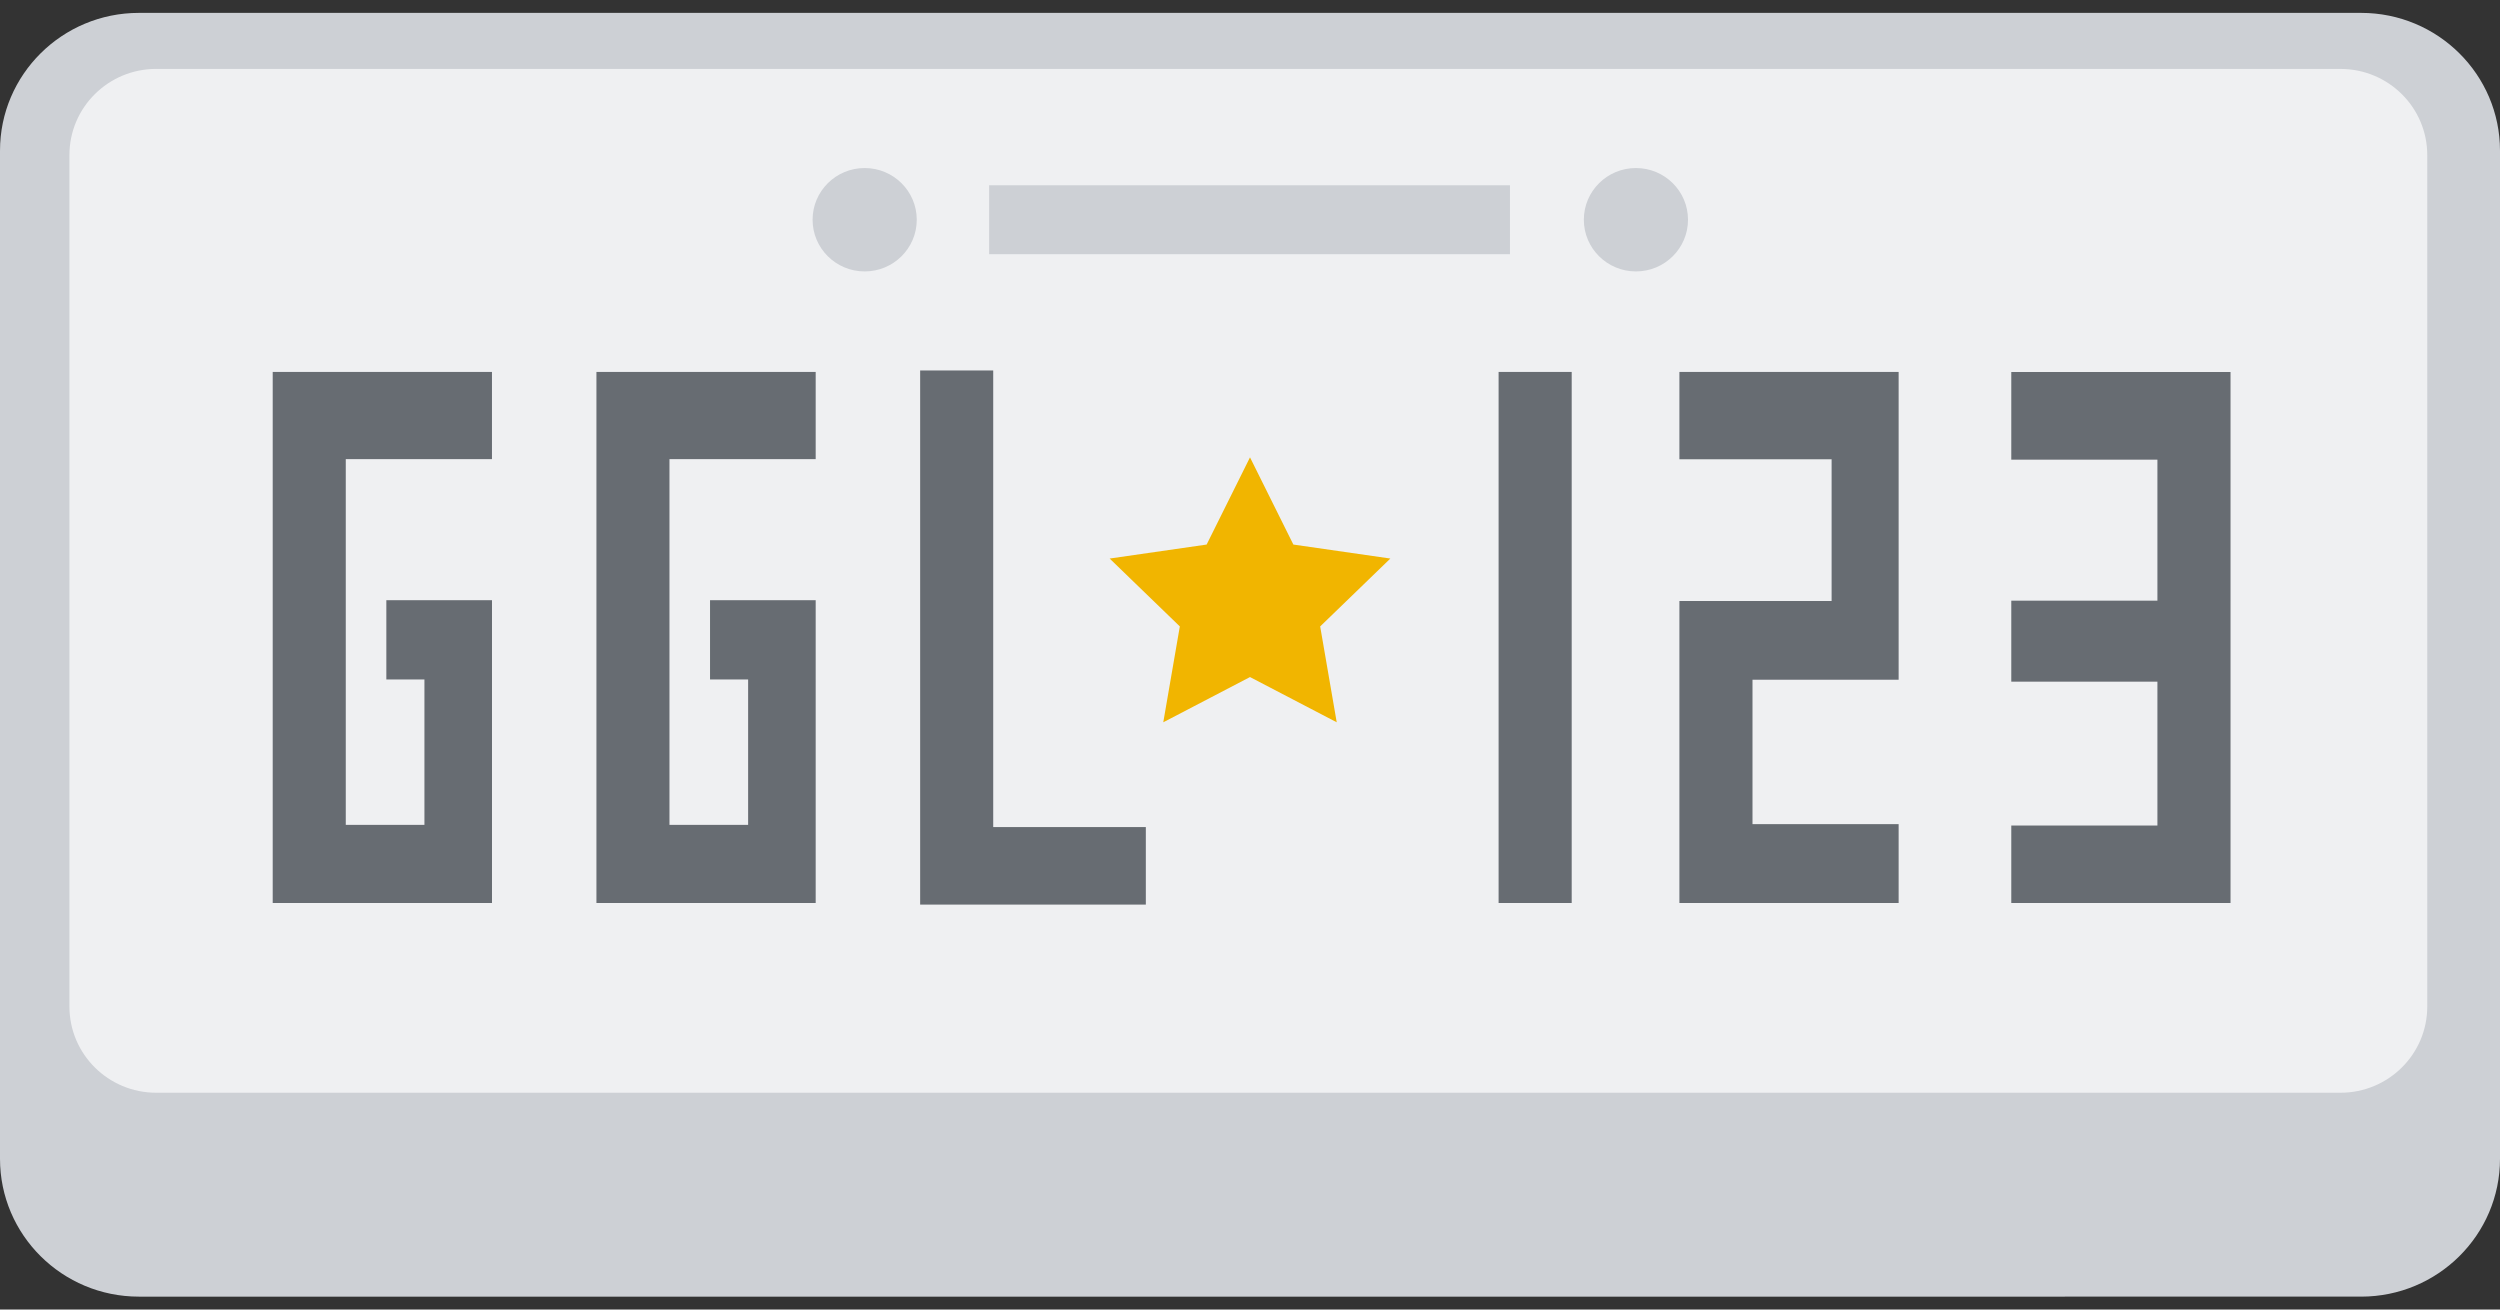 <svg width="84" height="44"><rect width="100%" height="100%" fill="#333333" stroke="none"/><g fill="none" fill-rule="nonzero"><path fill="#CDD0D5" d="M4.667.433h74.666C81.911.433 84 2.507 84 5.065v33.87c0 2.558-2.09 4.632-4.667 4.632H4.667C2.089 43.567 0 41.493 0 38.935V5.065C0 2.507 2.09.433 4.667.433z"/><path fill="#EFF0F2" d="M5.25 2.316h73.39c1.61 0 2.916 1.296 2.916 2.895v28.61c0 1.599-1.306 2.895-2.917 2.895H5.25c-1.61 0-2.917-1.296-2.917-2.895V5.21c0-1.6 1.306-2.895 2.917-2.895v.001z"/><path fill="#CDD0D5" d="M33.235 6.225h17.5v2.316h-17.5z"/><path fill="#676C72" d="M56.428 30.34V20.193h5.114v-4.761h-5.114v-2.934h7.366v10.34h-4.91v4.853h4.91v2.649h-7.366zm18.518 0h-7.367v-2.603h4.91v-4.833h-4.91v-2.722h4.91v-4.737h-4.91v-2.947h7.367V30.34zM52.809 12.498V30.34h-2.456V12.498h2.456zm-32.769 0h7.367v2.928h-4.913v12.29h2.643v-4.887h-1.28v-2.663h3.55V30.34H20.04V12.498zm13.332 15.291H38.5v2.606h-7.583V12.447h2.455V27.79v-.001zM9.164 12.498h7.366v2.928h-4.912v12.29h2.643v-4.887h-1.28v-2.663h3.55V30.34H9.163V12.498h.001z"/><ellipse cx="29.053" cy="7.383" fill="#CDD0D5" rx="1.75" ry="1.737"/><ellipse cx="54.967" cy="7.383" fill="#CDD0D5" rx="1.75" ry="1.737"/><path fill="#F1B500" d="M42 22.749l-2.914 1.52.556-3.221-2.358-2.281 3.259-.47L42 15.367l1.457 2.93 3.259.47-2.358 2.281.556 3.221z"/></g></svg>